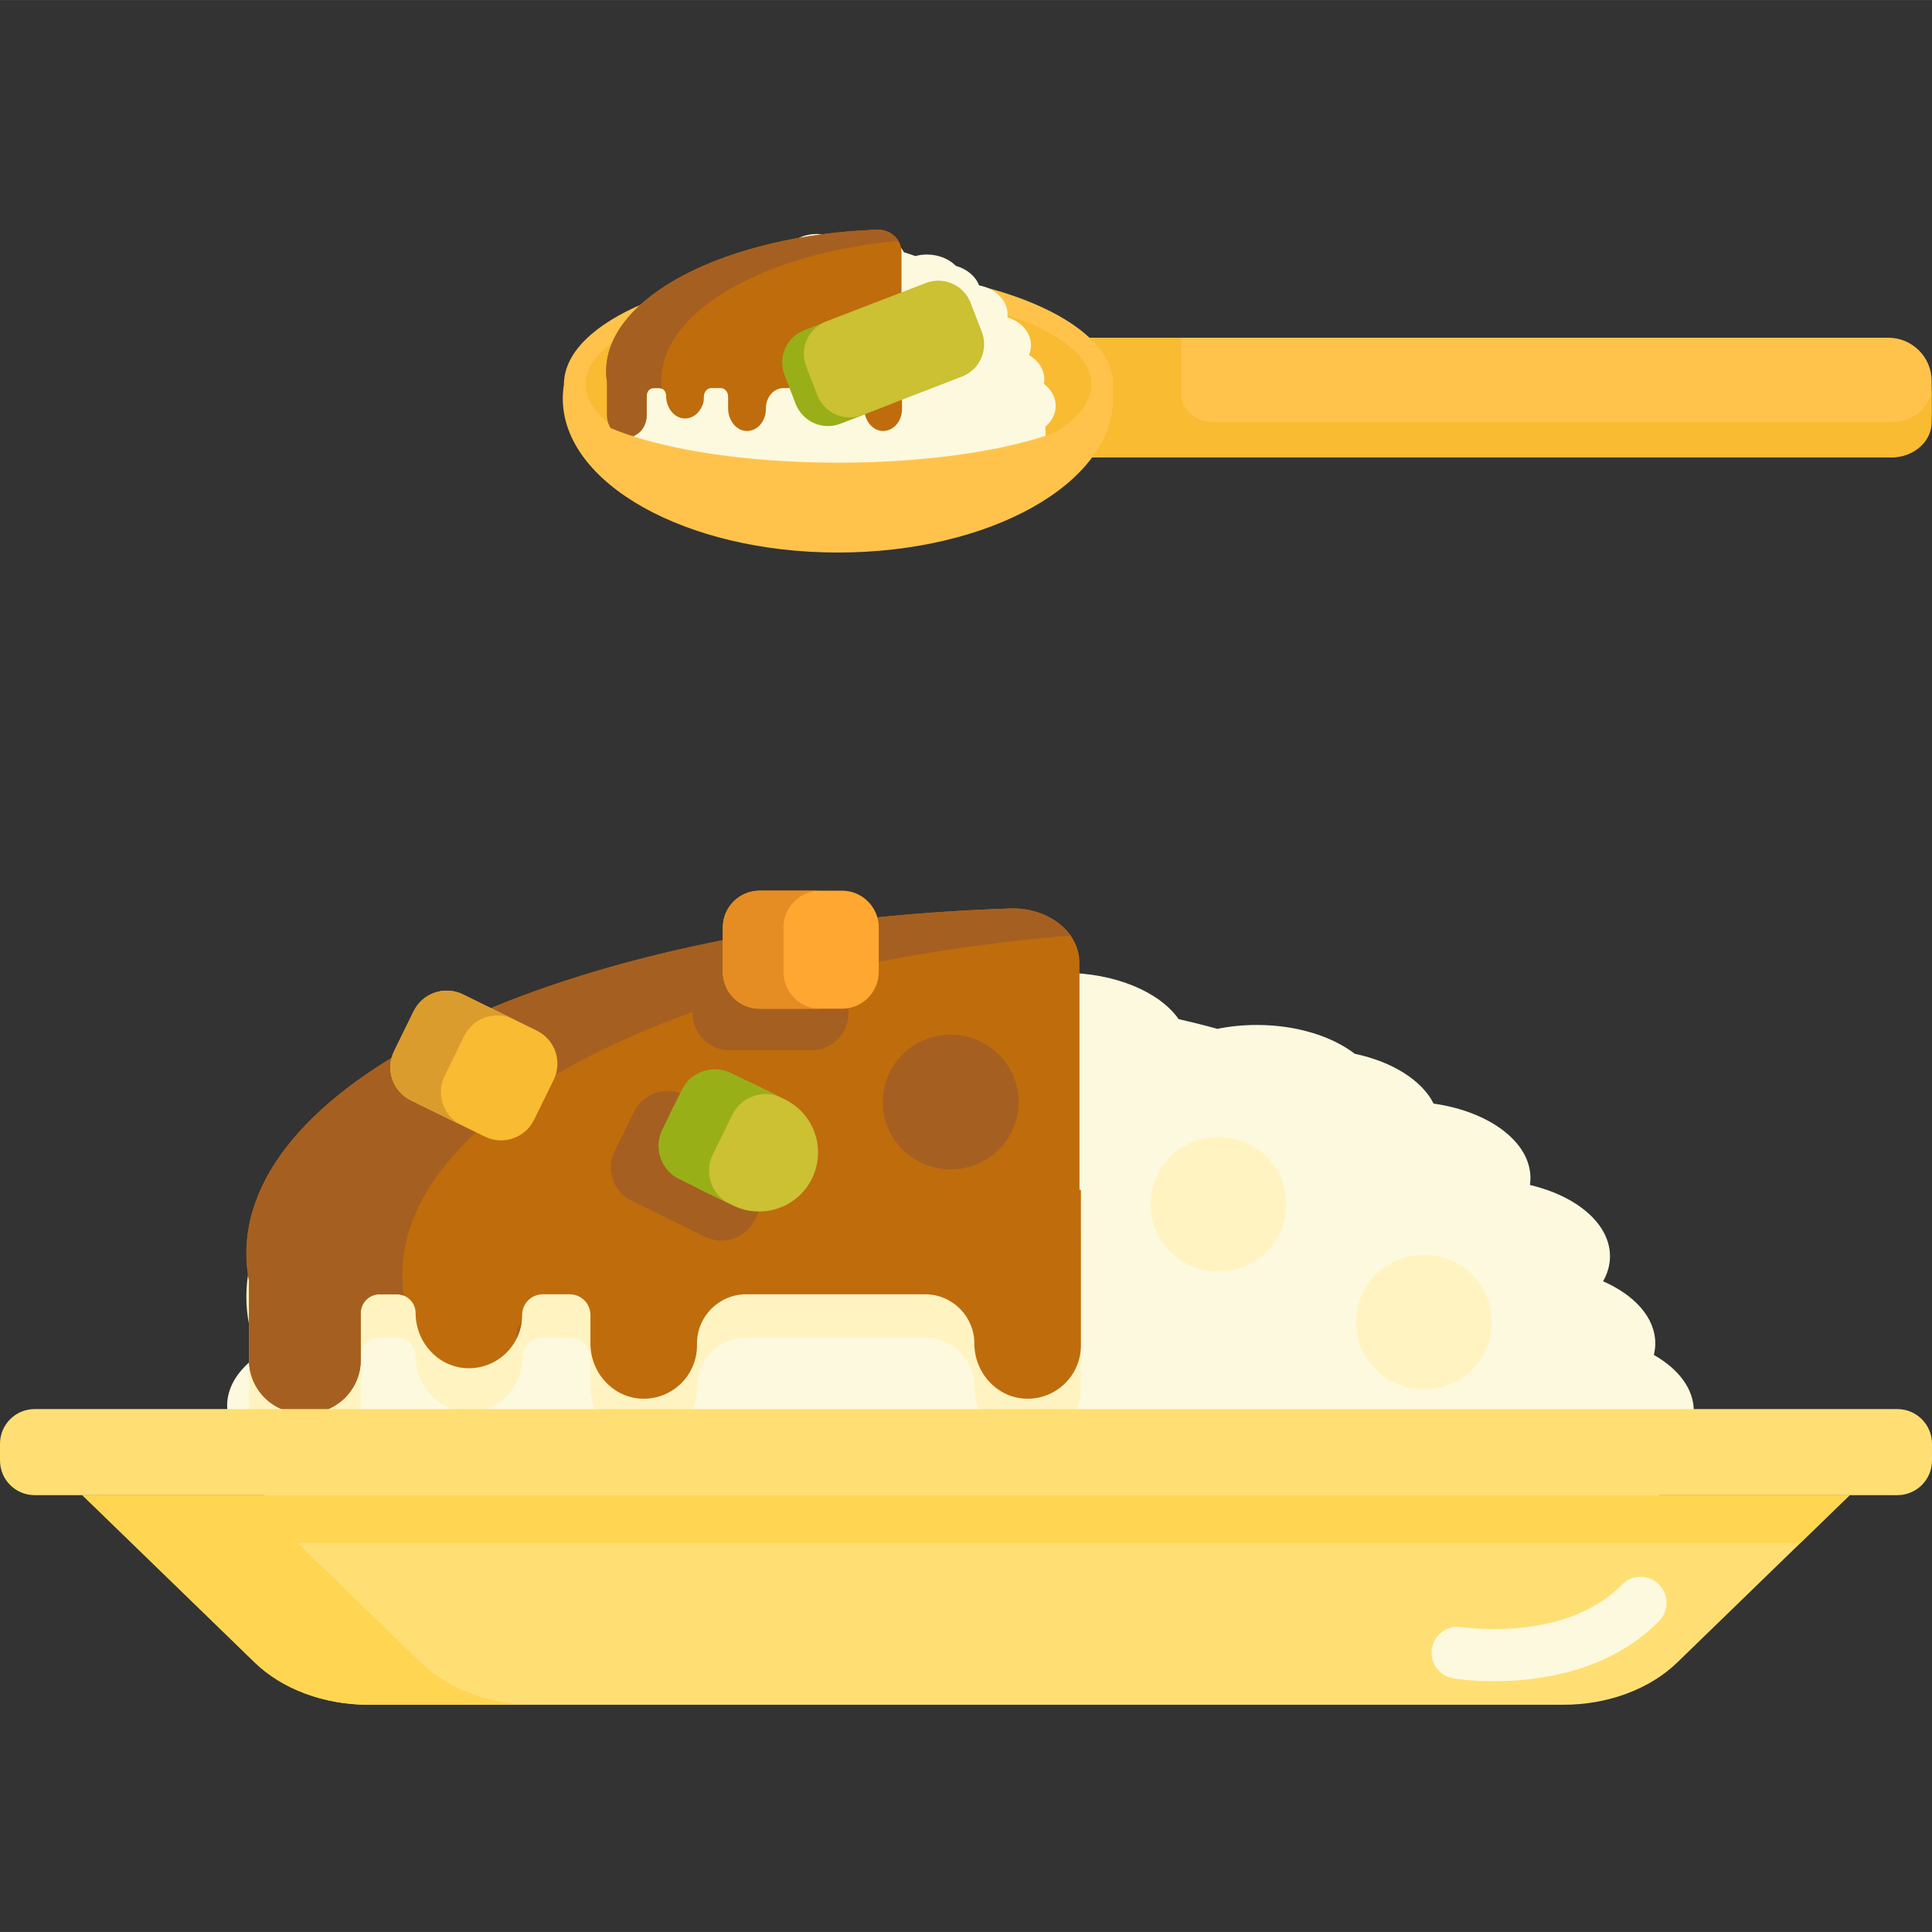 <svg height="446pt" viewBox="0 -53 446.017 446" width="446pt" xmlns="http://www.w3.org/2000/svg"><rect x="0" y="-53" width="446.017" height="446" fill="#333333" stroke="none"/><path d="m61.211 284.152c-.109 1.648-.176 3.305-.18 4.973-.02 7.855 1.117 15.523 3.285 22.93h315.52c2.121-7.258 3.246-14.773 3.266-22.469.004-1.566-.051-3.125-.137-4.676 4.977-3.16 8.047-7.449 8.059-12.18.012-5.109-3.539-9.715-9.219-12.941.215-.867.328-1.75.332-2.652.016-5.91-4.742-11.145-12.051-14.355 1.023-1.801 1.586-3.734 1.594-5.746.02-7.508-7.656-13.926-18.484-16.488.074-.516.121-1.039.121-1.566.023-8.375-9.527-15.395-22.352-17.219-2.707-5.375-9.512-9.656-18.195-11.496-5.289-4.043-13.422-6.645-22.562-6.656-3.203-.004-6.281.312-9.168.895-2.934-.809-5.918-1.555-8.938-2.246-4.422-6.27-14.625-10.672-26.523-10.688-8-.012-15.246 1.961-20.488 5.156-.145-.004-.285-.004-.43-.008-5.227-3.207-12.457-5.195-20.453-5.211-11.066-.016-20.684 3.766-25.559 9.324-4.121.805-8.176 1.723-12.156 2.746-1.211-.094-2.438-.152-3.691-.152-11.871-.02-22.078 4.336-26.547 10.574-4.973 2.191-9.754 4.57-14.336 7.117-9.805.645-18.133 4.281-22.492 9.387-13.355 1.543-23.461 8.688-23.484 17.285-.004 1.551.324 3.055.934 4.484-5.934 3.223-9.68 7.914-9.695 13.145-.004 2.598.914 5.059 2.559 7.281-.5 1.016-.98 2.039-1.438 3.066-9.398 2.902-15.848 8.84-15.867 15.703-.012 4.977 3.355 9.469 8.777 12.684zm0 0" fill="#fcf9de"/><g fill="#fff4c1"><path d="m249.207 231.68v-52.445c0-7.125-7.262-12.793-15.961-12.512-98.676 3.184-176.371 37.656-176.371 79.711 0 2.102.219 4.184.605 6.246v.008 18.258c0 6.812 5.523 12.332 12.332 12.332h1.137c6.812 0 12.332-5.52 12.332-12.332v-10.824c0-2.391 1.941-4.332 4.336-4.332h3.992c2.395 0 4.336 1.941 4.336 4.332 0 6.793 5.312 12.633 12.102 12.738 6.883.109 12.492-5.438 12.492-12.293 0-2.641 2.141-4.777 4.777-4.777h6.219c2.637 0 4.773 2.137 4.773 4.777v6.594c0 6.789 5.312 12.633 12.102 12.738 6.883.105 12.496-5.441 12.496-12.297v-.441c0-6.281 5.09-11.371 11.371-11.371h41.289c6.281 0 11.371 5.09 11.371 11.371 0 6.789 5.312 12.633 12.102 12.738 6.883.105 12.492-5.441 12.492-12.297v-35.922zm0 0"/><path d="m296.973 224.996c0-8.59-7.023-15.551-15.688-15.551-8.664 0-15.688 6.961-15.688 15.551s7.023 15.551 15.688 15.551c8.664 0 15.688-6.961 15.688-15.551zm0 0"/><path d="m344.418 252.227c0-8.59-7.023-15.555-15.688-15.555-8.664 0-15.688 6.965-15.688 15.555 0 8.59 7.023 15.551 15.688 15.551 8.664 0 15.688-6.961 15.688-15.551zm0 0"/></g><path d="m249.207 221.68v-52.445c0-7.125-7.262-12.793-15.961-12.512-98.676 3.184-176.371 37.656-176.371 79.711 0 2.102.219 4.184.605 6.246v.008 18.258c0 6.812 5.523 12.332 12.332 12.332h1.137c6.812 0 12.332-5.52 12.332-12.332v-10.824c0-2.391 1.941-4.332 4.336-4.332h3.992c2.395 0 4.336 1.941 4.336 4.332 0 6.793 5.312 12.633 12.102 12.738 6.883.109 12.492-5.438 12.492-12.293 0-2.641 2.141-4.777 4.777-4.777h6.219c2.637 0 4.773 2.137 4.773 4.777v6.594c0 6.789 5.312 12.633 12.102 12.738 6.883.105 12.496-5.441 12.496-12.297v-.441c0-6.281 5.09-11.371 11.371-11.371h41.289c6.281 0 11.371 5.09 11.371 11.371 0 6.789 5.312 12.633 12.102 12.738 6.883.105 12.492-5.441 12.492-12.297v-35.922zm0 0" fill="#bf6c0d"/><path d="m120.414 252.227c-.695.77-1.129 1.777-1.129 2.895v.832c.562-1.156.953-2.406 1.129-3.727zm0 0" fill="#a56021"/><path d="m92.875 241.434c0-38.859 66.344-71.246 154.277-78.453-2.758-3.891-7.996-6.449-13.906-6.258-98.676 3.184-176.371 37.656-176.371 79.711 0 2.102.219 4.184.605 6.246v.008 18.258c0 6.812 5.523 12.332 12.332 12.332h1.137c6.812 0 12.332-5.52 12.332-12.332v-10.824c0-2.391 1.941-4.332 4.336-4.332h3.992c.57 0 1.109.117 1.609.316-.223-1.547-.344-3.102-.344-4.672zm0 0" fill="#a56021"/><path d="m111.93 209.387-17.059-8.363c-4.215-2.066-5.957-7.16-3.891-11.375l4.512-9.203c2.066-4.215 7.16-5.957 11.375-3.891l17.059 8.367c4.215 2.066 5.957 7.156 3.891 11.371l-4.512 9.203c-2.066 4.215-7.16 5.957-11.375 3.891zm0 0" fill="#f9bb32"/><path d="m102.652 195.371 4.512-9.203c2.066-4.215 7.16-5.957 11.375-3.887l-11.676-5.727c-4.215-2.062-9.305-.324-11.371 3.891l-4.512 9.203c-2.07 4.215-.328 9.309 3.887 11.375l11.676 5.723c-4.215-2.066-5.957-7.16-3.891-11.375zm0 0" fill="#db9c2e"/><path d="m187.371 189.434h-19c-4.695 0-8.5-3.809-8.5-8.5v-7.824c0-4.695 3.805-8.5 8.5-8.5h19c4.691 0 8.5 3.805 8.5 8.5v7.824c0 4.691-3.809 8.5-8.5 8.5zm0 0" fill="#a56021"/><path d="m194.371 179.859h-19c-4.695 0-8.5-3.805-8.5-8.5v-10.25c0-4.695 3.805-8.5 8.5-8.5h19c4.691 0 8.5 3.805 8.5 8.5v10.25c0 4.695-3.809 8.5-8.5 8.5zm0 0" fill="#ffa730"/><path d="m180.871 171.359v-10.25c0-4.695 3.805-8.5 8.5-8.5h-14c-4.695 0-8.5 3.805-8.5 8.5v10.25c0 4.695 3.805 8.5 8.5 8.5h14c-4.695 0-8.5-3.805-8.5-8.5zm0 0" fill="#e58d23"/><path d="m162.836 232.543-17.062-8.363c-4.215-2.066-5.957-7.16-3.891-11.375l4.512-9.203c2.07-4.215 7.16-5.957 11.375-3.891l17.059 8.363c4.219 2.066 5.957 7.16 3.891 11.375l-4.512 9.203c-2.066 4.215-7.156 5.957-11.371 3.891zm0 0" fill="#a56021"/><path d="m169.234 225.285-7.859-3.852c-6.758-3.312-9.547-11.473-6.234-18.23s11.473-9.547 18.23-6.238l7.859 3.855c6.754 3.312 9.547 11.473 6.234 18.23-3.312 6.758-11.477 9.547-18.23 6.234zm0 0" fill="#ccc033"/><path d="m164.555 213.527 4.512-9.203c2.07-4.215 7.16-5.957 11.375-3.891l-11.672-5.723c-4.215-2.066-9.309-.324-11.375 3.891l-4.512 9.203c-2.066 4.215-.324 9.309 3.891 11.375l11.672 5.723c-4.215-2.066-5.957-7.16-3.891-11.375zm0 0" fill="#99af17"/><path d="m235.168 201.41c0-8.59-7.023-15.551-15.688-15.551-8.664 0-15.691 6.961-15.691 15.551s7.027 15.551 15.691 15.551c8.664 0 15.688-6.961 15.688-15.551zm0 0" fill="#a56021"/><path d="m223.008 292.16h-204l39.797 38.621c6.355 6.168 16.027 9.766 26.258 9.766h275.895c10.23 0 19.902-3.598 26.258-9.766l39.797-38.621zm0 0" fill="#ffdf74"/><path d="m438.02 292.16h-430.02c-4.418 0-8-3.582-8-8v-3.871c0-4.418 3.582-8 8-8h430.016c4.418 0 8 3.582 8 8v3.871c.004 4.418-3.578 8-7.996 8zm0 0" fill="#ffdf74"/><path d="m427.012 292.16h-408.004l11.387 11.047 28.41 27.574c6.355 6.168 16.027 9.766 26.258 9.766h38.293c-10.23 0-19.902-3.598-26.258-9.766l-28.41-27.574h346.938zm0 0" fill="#ffd551"/><path d="m344.941 335.113c-5.352 0-9.02-.578-9.434-.648-3.273-.543-5.48-3.633-4.938-6.902.539-3.266 3.621-5.473 6.887-4.938.234.039 23.793 3.66 37-9.816 2.316-2.367 6.117-2.406 8.484-.09 2.367 2.32 2.406 6.121.086 8.488-11.555 11.793-27.879 13.906-38.086 13.906zm0 0" fill="#fcf9de"/><path d="m435.938 52.609h-186.465v-27.648h186.465c5.523 0 10 4.477 10 10v7.648c0 5.523-4.477 10-10 10zm0 0" fill="#ffc34c"/><path d="m436.605 44.477h-156.449c-4.125 0-7.465-2.91-7.465-6.504v-13.012h-23.219v27.648h187.133c5.152 0 9.332-3.641 9.332-8.133v-8.133c0 4.492-4.18 8.133-9.332 8.133zm0 0" fill="#f9bb32"/><path d="m256.953 35.711c0-14.633-28.375-26.5-63.379-26.5-35.008 0-63.383 11.867-63.383 26.5 0 14.637 28.375 26.5 63.383 26.5 35.004 0 63.379-11.863 63.379-26.5zm0 0" fill="#ffc34c"/><path d="m251.953 35.711c0-11.871-26.137-21.5-58.379-21.5-32.246 0-58.383 9.629-58.383 21.5 0 11.875 26.137 21.5 58.383 21.5 32.242 0 58.379-9.625 58.379-21.5zm0 0" fill="#f9bb32"/><path d="m146.523 45.188c-.031.645-.051 1.297-.055 1.949-.004 3.078.328 6.086.969 8.992h92.988c.625-2.848.957-5.793.961-8.812 0-.613-.016-1.227-.039-1.832 1.465-1.242 2.371-2.922 2.375-4.777.004-2.004-1.043-3.809-2.719-5.078.066-.336.098-.684.098-1.039.004-2.316-1.398-4.371-3.551-5.629.301-.707.469-1.465.469-2.254.008-2.945-2.254-5.461-5.445-6.465.02-.203.035-.41.035-.617.008-3.281-2.809-6.035-6.586-6.75-.797-2.109-2.805-3.789-5.363-4.512-1.559-1.586-3.957-2.605-6.648-2.609-.945-.004-1.852.121-2.703.352-.863-.316-1.742-.609-2.633-.883-1.305-2.457-4.312-4.184-7.816-4.191-2.359-.004-4.496.77-6.039 2.023-.043-.004-.086-.004-.125-.004-1.543-1.258-3.672-2.039-6.031-2.043-3.258-.008-6.094 1.477-7.531 3.656-1.215.316-2.406.676-3.582 1.078-.355-.039-.719-.062-1.086-.062-3.5-.004-6.508 1.703-7.824 4.148-1.465.859-2.875 1.793-4.227 2.793-2.887.254-5.344 1.68-6.629 3.68-3.934.605-6.914 3.406-6.918 6.781 0 .609.094 1.195.273 1.758-1.746 1.266-2.852 3.105-2.855 5.156-.004 1.016.27 1.984.754 2.855-.148.398-.289.801-.426 1.203-2.766 1.137-4.668 3.465-4.676 6.156-.004 1.953.988 3.715 2.586 4.977zm0 0" fill="#fcf9de"/><path d="m208.117 26.688v-21.535c0-2.926-2.574-5.254-5.656-5.141-34.988 1.309-62.535 15.465-62.535 32.738 0 .863.078 1.715.215 2.562v.004 7.5c0 2.797 1.957 5.062 4.371 5.062h.402c2.418 0 4.375-2.266 4.375-5.062v-4.445c0-.984.688-1.781 1.535-1.781h1.418c.848 0 1.535.797 1.535 1.781 0 2.789 1.883 5.188 4.293 5.23 2.441.043 4.43-2.234 4.43-5.051 0-1.082.758-1.961 1.691-1.961h2.207c.934 0 1.691.879 1.691 1.961v2.707c0 2.789 1.883 5.188 4.293 5.23 2.438.047 4.43-2.234 4.43-5.047v-.184c0-2.578 1.805-4.668 4.031-4.668h14.641c2.227 0 4.031 2.09 4.031 4.668 0 2.789 1.883 5.188 4.289 5.23 2.441.047 4.43-2.234 4.43-5.047v-14.754zm0 0" fill="#bf6c0d"/><path d="m162.453 39.234c-.246.316-.398.73-.398 1.188v.344c.199-.477.336-.988.398-1.531zm0 0" fill="#a56021"/><path d="m152.688 34.801c0-15.957 23.523-29.258 54.703-32.219-.98-1.598-2.836-2.648-4.934-2.57-34.984 1.309-62.531 15.465-62.531 32.734 0 .867.078 1.719.215 2.566v.004 7.496c0 2.797 1.957 5.066 4.371 5.066h.402c2.414 0 4.375-2.27 4.375-5.066v-4.445c0-.98.688-1.777 1.535-1.777h1.418c.199 0 .395.047.57.129-.082-.633-.125-1.273-.125-1.918zm0 0" fill="#a56021"/><path d="m196.68 35.223-2.57-6.676c-1.586-4.121.465-8.754 4.59-10.34l10.195-3.93c-.051.02-.102.031-.152.051l-23.043 8.879c-4.125 1.586-6.176 6.219-4.59 10.34l2.57 6.676c1.59 4.121 6.219 6.176 10.344 4.59l12.844-4.949c-4.082 1.477-8.617-.57-10.188-4.641zm0 0" fill="#99af17"/><path d="m222.066 33.934-23.043 8.879c-4.125 1.586-8.754-.469-10.344-4.59l-2.57-6.676c-1.59-4.121.465-8.754 4.59-10.34l23.043-8.879c4.121-1.586 8.75.465 10.34 4.59l2.57 6.672c1.59 4.125-.465 8.754-4.586 10.344zm0 0" fill="#ccc033"/><path d="m193.574 53.805c-35.008 0-63.383-8.098-63.383-18.094-.172 1.07-.273 2.152-.273 3.246 0 19.656 28.438 35.59 63.52 35.59 35.078 0 63.516-15.934 63.516-35.59 0-.715-.055-1.418-.133-2.121-2.035 9.469-29.566 16.969-63.246 16.969zm0 0" fill="#ffc34c"/></svg>